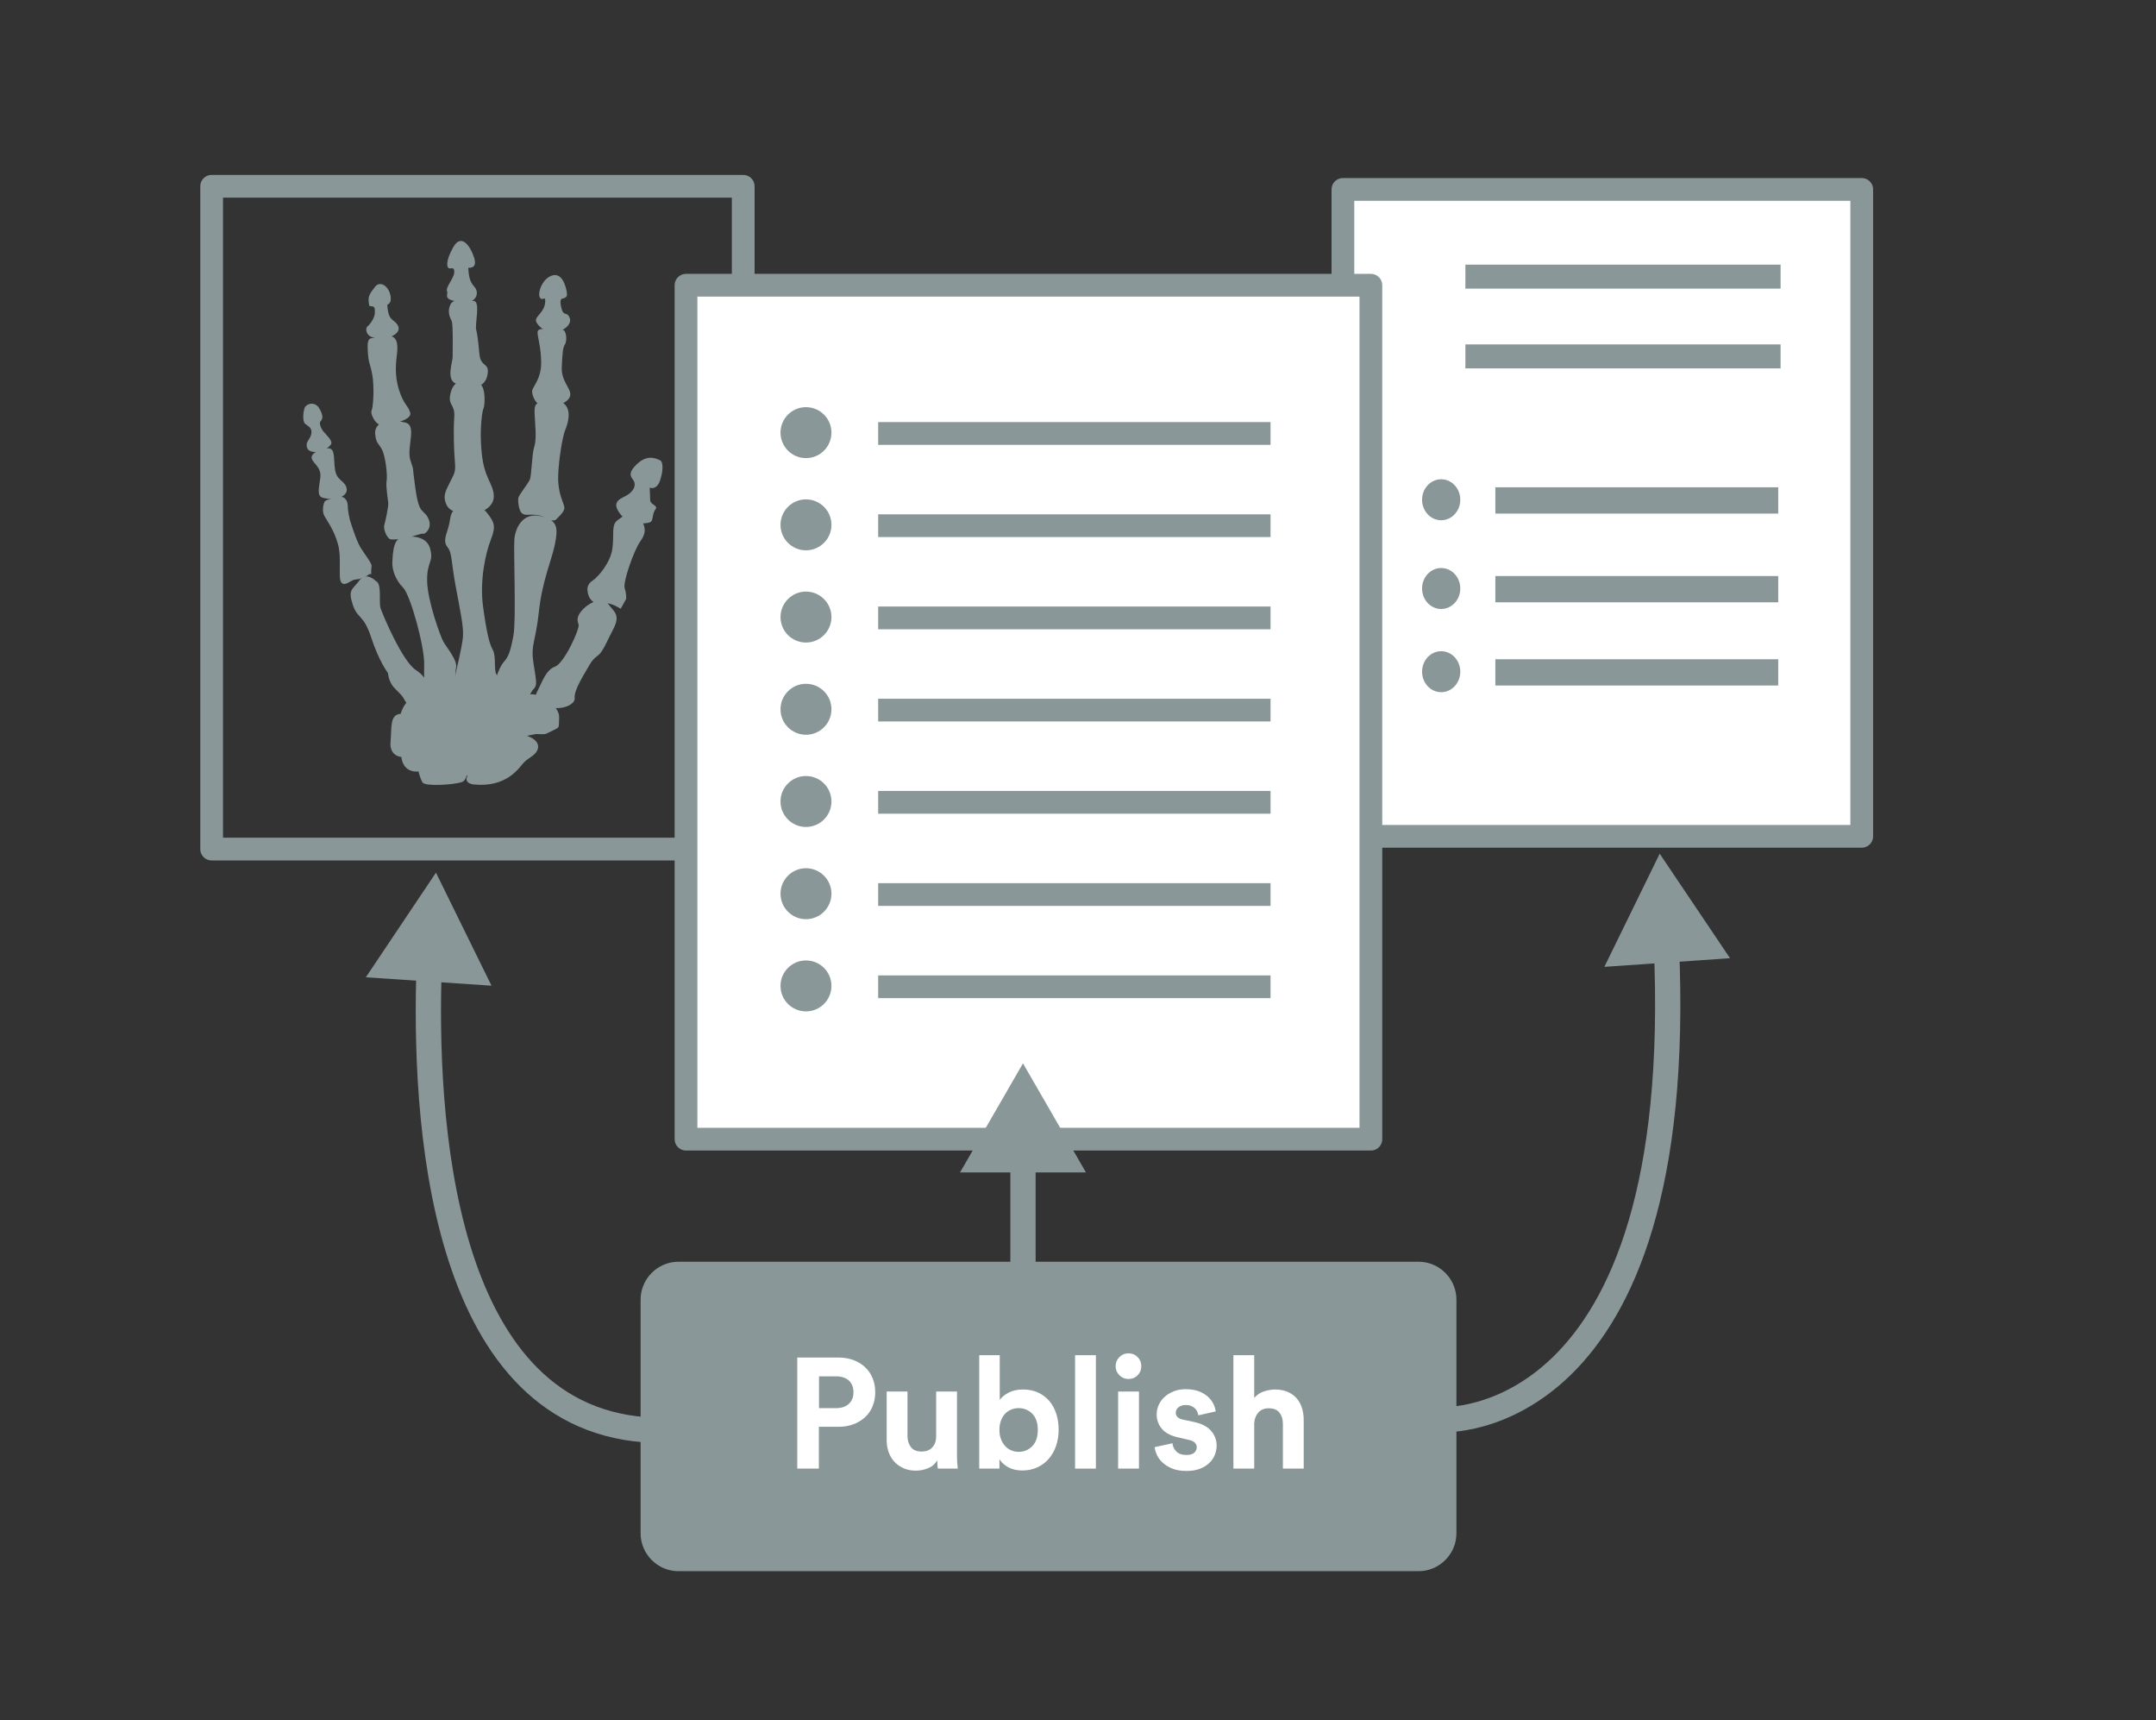<?xml version="1.0" encoding="utf-8"?>
<!-- Generator: Adobe Illustrator 16.0.0, SVG Export Plug-In . SVG Version: 6.00 Build 0)  -->
<!DOCTYPE svg PUBLIC "-//W3C//DTD SVG 1.1//EN" "http://www.w3.org/Graphics/SVG/1.1/DTD/svg11.dtd">
<svg version="1.1" id="Layer_1" xmlns="http://www.w3.org/2000/svg" xmlns:xlink="http://www.w3.org/1999/xlink" x="0px" y="0px"
	 width="853.562px" height="680.896px" viewBox="0 0 853.562 680.896" enable-background="new 0 0 853.562 680.896"
	 xml:space="preserve">
<rect x="0" y="0" width="853.562" height="680.896" fill="#333333" stroke="none"/>
<g>
	
		<rect x="531.66" y="74.975" fill="#FFFFFF" stroke="#899798" stroke-width="9" stroke-linejoin="round" stroke-miterlimit="10" width="205.406" height="256.054"/>
	
		<line fill="none" stroke="#899798" stroke-width="9.482" stroke-linejoin="round" stroke-miterlimit="10" x1="580.146" y1="109.491" x2="704.933" y2="109.491"/>
	
		<line fill="none" stroke="#899798" stroke-width="9.482" stroke-linejoin="round" stroke-miterlimit="10" x1="580.146" y1="141.064" x2="704.933" y2="141.064"/>
	<ellipse fill="#899798" cx="570.565" cy="265.868" rx="7.565" ry="8.11"/>
	
		<line fill="none" stroke="#899798" stroke-width="10.393" stroke-linejoin="round" stroke-miterlimit="10" x1="592.012" y1="266.137" x2="704" y2="266.137"/>
	<ellipse fill="#899798" cx="570.565" cy="232.938" rx="7.565" ry="8.11"/>
	
		<line fill="none" stroke="#899798" stroke-width="10.393" stroke-linejoin="round" stroke-miterlimit="10" x1="592.012" y1="233.206" x2="704" y2="233.206"/>
	<ellipse fill="#899798" cx="570.565" cy="197.812" rx="7.565" ry="8.11"/>
	
		<line fill="none" stroke="#899798" stroke-width="10.393" stroke-linejoin="round" stroke-miterlimit="10" x1="592.012" y1="198.08" x2="704" y2="198.08"/>
</g>
<path fill="#899798" d="M204.164,285.903c0,0-0.291,1.796,0.517,2.977c0.808,1.18,2.716,1.745,5.692,1.681
	c5.95-0.129,4.397,0.646,8.019-1.164c3.624-1.812,2.717-1.035,2.976-5.433c0.259-4.398-7.891-10.737-12.807-8.797
	C203.645,277.107,204.164,285.903,204.164,285.903z"/>
<path fill="#899798" d="M138.512,205.765c0,0,2.393,7.956,4.204,10.932c1.812,2.974,4.658,6.338,4.399,7.502s-0.13,3.105-0.13,3.105
	s-0.517-0.389-1.421,0.388c-0.907,0.776-2.847,1.552-4.788,1.681c-1.94,0.13-4.01,2.847-5.562,1.294
	c-1.552-1.552,0.194-9.507-1.423-15.328c-1.617-5.821-4.592-9.573-5.498-11.384c-0.906-1.812-0.193-4.916,0.324-5.563
	c0.517-0.646,5.433-1.875,6.532-1.745c1.1,0.129,2.458,1.1,2.522,3.558C137.736,202.66,138.512,205.765,138.512,205.765z"/>
<path fill="#899798" d="M135.148,196.646c0,0,2.911-1.164,1.94-3.88c-0.971-2.718-3.816-2.59-4.463-6.987
	c-0.646-4.398,0.195-8.409-2.78-8.344c-2.976,0.065-7.115,2.071-6.403,4.141c0.71,2.068,3.88,3.364,3.362,7.567
	c-0.517,4.203-1.487,7.243,1.035,7.891S133.014,197.743,135.148,196.646z"/>
<path fill="#899798" d="M127.711,178.534c0,0,3.493-1.876,3.493-3.234c0-1.357-2.134-3.233-3.169-4.527
	c-1.036-1.293-1.811-3.362-1.1-4.074s1.293-2.006-0.519-5.045c-1.81-3.041-5.239-1.811-5.821-0.194s-0.905,5.304,0.194,6.273
	c1.101,0.97,2.912,1.489,2.459,3.946c-0.453,2.457-2.329,2.975-1.747,5.304C122.083,179.311,125.383,179.117,127.711,178.534z"/>
<path fill="#899798" d="M148.925,230.085c0,0-3.88-4.075-6.597-0.389c-2.717,3.688-4.657,3.493-2.717,9.509
	c1.94,6.015,4.269,3.687,7.373,13.194c3.105,9.509,6.599,13.971,6.599,13.971s0.194,2.522,1.552,4.657s3.881,3.493,5.239,6.403
	c1.358,2.911,6.597,0.194,6.597-2.134c0-2.329,2.911-2.522,2.911-2.522s-0.246-4.358-5.239-7.568
	c-5.433-3.492-13.195-22.12-13.972-24.449C149.896,238.429,151.253,231.055,148.925,230.085z"/>
<path fill="#899798" d="M168.33,271.027c0,0-0.583-0.97-0.388-7.955s-5.433-27.554-8.344-30.464
	c-2.911-2.912-4.463-6.986-4.269-10.285c0.194-3.299,0.388-8.344,3.104-9.314c2.716-0.969,10.284-1.552,11.836,4.076
	c1.553,5.626-1.358,5.045-1.164,13c0.194,7.956,5.239,21.732,6.404,23.867c1.164,2.135,5.821,7.567,5.044,10.479
	c-0.776,2.91,1.164,5.821,0.388,8.926c-0.776,3.104-6.015,1.94-9.313,0.388C168.33,272.191,168.33,271.027,168.33,271.027z"/>
<path fill="#899798" d="M180.554,265.789c0,0,2.329-9.509,2.717-13.583c0.388-4.075-1.165-10.866-2.911-20.375
	c-1.747-9.508-1.358-13.001-3.105-15.135c-1.746-2.135-0.97-4.075,0.194-7.762c1.165-3.687,0.389-6.792,3.687-7.567
	c3.299-0.776,8.344-2.522,11.448,1.358c3.105,3.881,3.881,5.433,1.747,10.866c-2.134,5.433-4.463,16.299-3.104,26.39
	c1.358,10.09,2.522,14.941,3.88,17.27c1.359,2.328,0.388,7.955,1.359,9.508c0.97,1.553,0.388,6.403-1.165,6.791
	c-1.552,0.389-2.522-1.358-6.985,2.522c-4.463,3.882-4.851-1.939-6.792-3.493C179.584,271.027,180.554,265.789,180.554,265.789z"/>
<path fill="#899798" d="M195.495,271.027c0,0,1.94-6.791,3.881-8.926c1.941-2.134,2.717-4.269,3.881-10.479
	c1.165-6.209,0-33.763,0.388-38.226s3.299-10.672,10.284-9.12s6.985,4.657,5.821,10.866s-5.045,14.359-6.404,26.972
	c-1.358,12.613-3.298,12.808-2.134,20.374c1.164,7.568,1.552,8.732,0,10.285c-1.553,1.552-1.553,4.269-3.881,4.656
	c-2.329,0.389-0.97-1.939-4.27-1.163c-3.298,0.775-6.015,3.687-7.179,1.552C194.719,275.685,195.495,271.027,195.495,271.027z"/>
<path fill="#899798" d="M217.422,279.565c0,0-6.985-1.553-4.851-5.627c2.135-4.075,3.493-8.732,7.18-10.091
	s9.896-15.135,9.314-16.687c-0.583-1.553-0.97-3.299,1.94-6.21c2.911-2.91,7.762-4.656,9.896-1.746
	c2.134,2.91,4.851,4.074,1.941,9.702c-2.911,5.627-3.105,6.597-4.657,8.926c-1.553,2.328-2.716,1.746-4.852,5.434
	c-2.134,3.687-6.209,10.09-5.821,13.001C227.9,279.178,221.109,281.506,217.422,279.565z"/>
<path fill="#899798" d="M239.737,239.205c0,0-6.792,1.164-7.18-5.821c0,0-0.194-2.135,1.94-3.493
	c2.135-1.358,7.18-6.984,7.956-12.806c0.776-5.822-0.582-9.314,2.135-11.256c2.716-1.939,2.716-1.939,2.716-1.939
	s6.016,0.193,7.18,2.91c1.164,2.717,1.164,4.463-1.165,7.762s-6.792,15.912-6.016,18.24s0.582,4.269,0.582,4.269l-2.134,3.881
	C245.752,240.951,240.707,237.847,239.737,239.205z"/>
<path fill="#899798" d="M252.737,207.188c0,0,4.657,0.194,5.239-0.971c0.583-1.164,0.389-3.104,1.553-4.656
	c1.164-1.553-2.135-1.747-2.135-3.688c0-1.939-0.194-4.851-0.194-4.851s2.716,1.164,4.074-2.717c1.358-3.882,1.358-7.568,0-8.149
	c-1.358-0.582-4.851-2.522-9.119,1.552c-4.27,4.074-1.941,5.239-1.165,6.792c0.776,1.552,0,3.687-2.329,5.238
	c-2.329,1.554-6.726,2.33-3.622,6.987C248.146,207.384,252.737,207.188,252.737,207.188z"/>
<path fill="#899798" d="M216.97,205.959c0,0,2.717,0.26,3.105-0.258c0.388-0.518,3.491-2.976,3.362-4.787
	c-0.129-1.811-2.586-5.303-2.458-12.158c0.129-6.856,1.812-16.171,2.717-18.371c0.905-2.198,2.976-7.889-0.517-10.735
	c-3.493-2.846-6.986-2.33-9.185-0.906c-2.2,1.424-2.458,1.683-2.329,5.304c0.129,3.622,0.905,9.443-0.129,12.679
	c-1.036,3.233-1.036,11.513-1.812,13.193c-0.776,1.683-4.399,6.08-4.528,7.244c-0.129,1.165,0,2.588,0.388,4.011
	s1.036,2.587,2.976,2.587C210.501,203.761,214.383,203.242,216.97,205.959z"/>
<path fill="#899798" d="M221.756,160.037c0,0,3.621-1.035,4.009-3.622c0.388-2.588-3.622-5.562-3.362-10.996
	c0.258-5.433,0.388-7.892,1.293-9.185c0.905-1.294,0.647-6.339-1.552-5.691c-2.2,0.646-2.328,1.423-4.528,0.388
	c-2.198-1.035-4.657-1.035-4.786,0.518s1.424,6.079,1.424,12.159c0,6.081-2.976,9.057-3.493,10.737
	c-0.519,1.682,1.422,5.691,2.846,5.562S218.263,161.46,221.756,160.037z"/>
<path fill="#899798" d="M222.402,118.254c0,0,1.942-0.259,2.071-1.424c0.129-1.163-1.165-8.795-5.433-7.891
	c-4.269,0.905-6.34,6.985-5.304,8.797c1.035,1.81,2.458-1.294,2.069,2.198c-0.389,3.493-3.493,5.045-3.622,6.728
	c-0.129,1.682,3.622,5.174,7.114,4.915c3.492-0.258,7.374-3.104,6.209-5.82c-1.164-2.717-2.329-0.26-3.233-3.752
	S222.402,118.254,222.402,118.254z"/>
<path fill="#899798" d="M190.062,202.726c0,0,5.562-1.682,5.433-6.469c-0.129-4.786-3.75-6.728-4.786-16.946
	s0.388-17.334,0.776-17.852c0.388-0.517,1.293-9.832-2.717-10.09c-4.011-0.259-8.538-2.069-10.22,3.621
	c-1.682,5.692,1.682,4.528,1.294,10.091c-0.388,5.562-0.13,13.323,0.258,17.723c0.388,4.398-0.388,4.787-1.94,8.021
	c-1.553,3.233-2.716,5.044-1.811,7.891C177.255,201.562,179.325,204.148,190.062,202.726z"/>
<path fill="#899798" d="M188.51,152.922c0,0,3.751,0,4.527-4.787c0.777-4.786-2.717-2.587-3.235-8.021
	c-0.517-5.434-0.776-7.633-1.292-9.701c-0.518-2.07,1.681-10.738-0.777-11.255c-2.457-0.518-8.149-1.422-9.442,1.423
	c-1.295,2.846-0.13,5.175,0.517,6.469c0.647,1.293,0.388,12.548,0.388,14.359c0,1.811-2.716,9.055,1.423,10.478
	C184.758,153.31,188.51,152.922,188.51,152.922z"/>
<path fill="#899798" d="M185.664,119.676c0,0,3.363-1.035,3.105-4.009c-0.259-2.977-3.106-1.941-3.364-9.702
	c0,0,3.75,0.646,2.328-3.882c-1.423-4.527-5.045-9.961-8.278-4.269c-3.234,5.692-2.588,8.28-1.552,8.409
	c1.034,0.129,1.94-0.646,1.94,1.552s-3.623,6.079-2.847,7.503C177.772,116.702,173.892,119.288,185.664,119.676z"/>
<path fill="#899798" d="M153.712,133.777c0.303-0.243,5.304-1.812,3.881-4.787c-1.423-2.974-3.881-1.293-4.269-8.408
	c0,0,2.071-0.389,1.164-4.01c-0.905-3.622-4.139-5.433-5.951-3.104c-1.81,2.328-2.845,3.622-2.586,5.82
	c0.257,2.199,0.128,1.812,1.292,1.941c1.165,0.129,1.165,0.775,1.165,2.586c0,1.812-1.811,4.528-2.845,5.305
	c-1.036,0.775-0.776,3.622,1.94,4.397C150.22,134.294,151.772,135.329,153.712,133.777z"/>
<path fill="#899798" d="M153.971,167.928c0,0,9.443-1.424,8.408-4.657c-1.034-3.233-2.458-2.847-4.398-8.926
	c-1.941-6.08-1.165-11.125-0.777-14.617c0.389-3.493,0.129-7.761-4.786-6.468c-4.915,1.293-7.114-1.295-6.855,4.785
	c0.257,6.08,0.905,5.305,1.81,10.22c0.906,4.916,0.389,12.936-0.258,14.229s1.553,5.305,3.234,5.562
	C152.03,168.315,152.548,167.41,153.971,167.928z"/>
<path fill="#899798" d="M151.384,167.152c0,0-3.235,1.163-2.847,4.786c0.388,3.621,1.294,3.362,2.716,6.079
	c1.424,2.717,2.2,10.35,1.812,12.289c-0.388,1.941,0.518,7.504,0.646,8.797c0.129,1.294-1.035,6.856-1.552,8.668
	c-0.519,1.811,1.164,5.433,2.457,5.691c1.294,0.26,4.14-0.13,5.822-0.388c1.682-0.259,6.339-2.07,7.115-1.812
	c0.776,0.258,3.881-2.328,1.94-6.209s-3.493-0.777-5.045-11.771c-1.552-10.995-0.259-5.691-1.94-10.995
	c-1.682-5.305,2.716-13.714-1.94-15.007C155.912,165.987,151.384,167.152,151.384,167.152z"/>
<path fill="#899798" d="M207.655,275.685c0,0,0.777,5.174-0.646,7.503c-1.424,2.328-2.588,2.458-3.105,4.397
	c-0.519,1.941-7.245,1.165-7.245,1.165l-0.129-13.195C196.531,275.555,206.233,272.968,207.655,275.685z"/>
<path fill="#899798" d="M196.531,273.485c0,0,1.034,19.017-1.683,23.155c-2.716,4.14-5.95,5.562-9.054,4.916
	c0,0-5.304-2.716-4.786-7.632c0.517-4.916-1.036-16.947-1.036-16.947s3.105-2.586,4.657-2.457
	C186.182,274.649,194.85,270.769,196.531,273.485z"/>
<path fill="#899798" d="M196.66,291.596c0,0,3.623-2.069,8.797-1.164c5.174,0.906,8.15,3.104,7.502,5.821
	c-0.646,2.717-3.622,3.494-5.562,5.562c-1.94,2.07-6.728,10.09-20.051,8.667c0,0-3.493-0.388-2.458-2.976
	c1.034-2.586,1.293-6.079,3.881-5.691C191.355,302.203,195.625,299.746,196.66,291.596z"/>
<path fill="#899798" d="M185.276,300.651c0,0,0.646,7.891-2.458,8.927c-3.105,1.034-14.488,1.81-15.523,0.128
	c-1.034-1.682-2.069-5.433-1.552-5.433c0.518,0,5.821-6.728,6.856-6.599c1.035,0.13,3.622-3.879,8.538-2.845
	C186.053,295.865,185.276,300.651,185.276,300.651z"/>
<path fill="#899798" d="M166.001,305.309c0,0-6.209,1.293-7.115-5.692c0,0-4.787-0.258-4.269-5.95
	c0.518-5.692-0.389-10.866,4.011-11.126c0,0,1.164-4.268,3.622-5.433c2.458-1.164,5.821-6.598,8.797-5.692
	c2.975,0.906,9.442,3.883,10.089,6.34c0.647,2.457-2.457,17.722-2.457,17.722l-5.045,2.458c0,0-1.552-3.362-3.623-3.492
	l-0.129,2.587l1.681,2.329C171.563,299.358,172.08,305.05,166.001,305.309z"/>
<path fill="#899798" d="M213.735,290.237l-8.926,1.746c0,0-15.329,16.882-19.016,15.33c-3.687-1.553-16.105-7.955-16.105-7.955
	s-5.045-7.18-4.851-7.763c0.194-0.581,4.657-8.731,4.657-8.731l9.12-13.001l15.135,4.851L213.735,290.237z"/>
<rect x="83.791" y="73.736" fill="none" stroke="#899798" stroke-width="9" stroke-linejoin="round" stroke-miterlimit="10" width="210.451" height="262.344"/>
<g>
	
		<rect x="271.592" y="112.9" fill="#FFFFFF" stroke="#899798" stroke-width="9" stroke-linejoin="round" stroke-miterlimit="10" width="271.142" height="338"/>
	<circle fill="#899798" cx="319.087" cy="171.242" r="10.083"/>
	
		<line fill="none" stroke="#899798" stroke-width="9" stroke-linejoin="round" stroke-miterlimit="10" x1="347.67" y1="171.575" x2="503.004" y2="171.575"/>
	<circle fill="#899798" cx="319.087" cy="207.742" r="10.083"/>
	
		<line fill="none" stroke="#899798" stroke-width="9" stroke-linejoin="round" stroke-miterlimit="10" x1="347.67" y1="208.075" x2="503.004" y2="208.075"/>
	<circle fill="#899798" cx="319.087" cy="244.242" r="10.083"/>
	
		<line fill="none" stroke="#899798" stroke-width="9" stroke-linejoin="round" stroke-miterlimit="10" x1="347.67" y1="244.575" x2="503.004" y2="244.575"/>
	<circle fill="#899798" cx="319.087" cy="280.742" r="10.083"/>
	
		<line fill="none" stroke="#899798" stroke-width="9" stroke-linejoin="round" stroke-miterlimit="10" x1="347.67" y1="281.075" x2="503.004" y2="281.075"/>
	<circle fill="#899798" cx="319.087" cy="317.242" r="10.083"/>
	
		<line fill="none" stroke="#899798" stroke-width="9" stroke-linejoin="round" stroke-miterlimit="10" x1="347.67" y1="317.575" x2="503.004" y2="317.575"/>
	<circle fill="#899798" cx="319.087" cy="353.742" r="10.083"/>
	
		<line fill="none" stroke="#899798" stroke-width="9" stroke-linejoin="round" stroke-miterlimit="10" x1="347.67" y1="354.075" x2="503.004" y2="354.075"/>
	<circle fill="#899798" cx="319.087" cy="390.242" r="10.083"/>
	
		<line fill="none" stroke="#899798" stroke-width="9" stroke-linejoin="round" stroke-miterlimit="10" x1="347.67" y1="390.575" x2="503.004" y2="390.575"/>
</g>
<g>
	<g>
		<path fill="#899798" d="M576.6,606.903c0,8.25-6.75,15-15,15H268.615c-8.25,0-15-6.75-15-15v-92.494c0-8.25,6.75-15,15-15H561.6
			c8.25,0,15,6.75,15,15V606.903z"/>
	</g>
	<g>
		<path fill="#FFFFFF" d="M324.189,564.74v16.554h-8.556v-43.958h16.431c2.148,0,4.111,0.341,5.889,1.023
			c1.777,0.682,3.307,1.633,4.589,2.852c1.28,1.22,2.263,2.666,2.944,4.34c0.683,1.674,1.023,3.503,1.023,5.487
			c0,1.983-0.341,3.823-1.023,5.518c-0.682,1.695-1.664,3.142-2.944,4.34c-1.282,1.2-2.812,2.14-4.589,2.821
			c-1.777,0.683-3.74,1.023-5.889,1.023H324.189z M331.01,557.362c2.148,0,3.834-0.568,5.053-1.705s1.829-2.655,1.829-4.558
			c0-1.983-0.61-3.533-1.829-4.649s-2.904-1.674-5.053-1.674h-6.758v12.586H331.01z"/>
		<path fill="#FFFFFF" d="M371.311,581.294c-0.084-0.33-0.146-0.806-0.187-1.426c-0.042-0.62-0.062-1.24-0.062-1.86
			c-0.828,1.447-2.037,2.491-3.627,3.131c-1.592,0.641-3.193,0.961-4.806,0.961c-1.86,0-3.503-0.32-4.929-0.961
			c-1.426-0.64-2.635-1.497-3.627-2.572s-1.747-2.346-2.264-3.813c-0.518-1.467-0.775-3.027-0.775-4.681V550.79h8.246v17.607
			c0,1.736,0.444,3.193,1.334,4.371c0.889,1.179,2.303,1.768,4.246,1.768c1.86,0,3.287-0.559,4.278-1.674
			c0.992-1.116,1.488-2.562,1.488-4.341V550.79h8.246v24.986c0,1.199,0.03,2.284,0.093,3.255c0.062,0.972,0.134,1.726,0.217,2.263
			H371.311z"/>
		<path fill="#FFFFFF" d="M387.678,581.294v-44.888h8.122v17.731c0.702-1.074,1.85-2.035,3.44-2.883
			c1.592-0.847,3.523-1.271,5.798-1.271c2.231,0,4.216,0.402,5.952,1.209c1.736,0.806,3.213,1.922,4.433,3.348
			c1.219,1.426,2.14,3.11,2.759,5.053c0.62,1.943,0.93,4.052,0.93,6.324c0,2.315-0.34,4.454-1.022,6.417
			c-0.683,1.964-1.653,3.669-2.914,5.115c-1.261,1.447-2.78,2.572-4.558,3.379c-1.777,0.806-3.74,1.209-5.889,1.209
			c-2.108,0-3.938-0.414-5.488-1.24c-1.549-0.826-2.738-1.9-3.564-3.224v3.72H387.678z M410.865,565.979
			c0-2.81-0.734-4.949-2.2-6.417c-1.468-1.466-3.255-2.2-5.363-2.2c-1.034,0-2.015,0.186-2.944,0.558
			c-0.931,0.372-1.736,0.92-2.418,1.643c-0.683,0.724-1.23,1.623-1.644,2.697c-0.413,1.075-0.62,2.315-0.62,3.72
			c0,1.364,0.207,2.584,0.62,3.658c0.413,1.075,0.961,1.984,1.644,2.729c0.682,0.744,1.487,1.312,2.418,1.705
			c0.93,0.393,1.91,0.589,2.944,0.589c2.108,0,3.896-0.744,5.363-2.232C410.131,570.94,410.865,568.791,410.865,565.979z"/>
		<path fill="#FFFFFF" d="M425.621,581.294v-44.888h8.246v44.888H425.621z"/>
		<path fill="#FFFFFF" d="M441.68,540.808c0-1.446,0.496-2.666,1.488-3.657c0.992-0.992,2.189-1.488,3.596-1.488
			c1.446,0,2.655,0.496,3.627,1.488c0.971,0.991,1.457,2.211,1.457,3.657c0,1.364-0.486,2.542-1.457,3.534
			c-0.972,0.992-2.181,1.488-3.627,1.488c-1.406,0-2.604-0.496-3.596-1.488S441.68,542.172,441.68,540.808z M442.672,581.294V550.79
			h8.246v30.504H442.672z"/>
		<path fill="#FFFFFF" d="M464.186,571.25c0.082,1.199,0.578,2.273,1.488,3.224c0.908,0.951,2.271,1.427,4.092,1.427
			c1.363,0,2.376-0.3,3.037-0.899c0.661-0.599,0.992-1.312,0.992-2.139c0-0.703-0.248-1.312-0.744-1.829s-1.344-0.899-2.541-1.147
			l-4.03-0.93c-2.976-0.661-5.146-1.808-6.511-3.441c-1.363-1.632-2.045-3.523-2.045-5.673c0-1.364,0.288-2.655,0.867-3.875
			c0.578-1.219,1.374-2.272,2.387-3.162c1.014-0.888,2.211-1.602,3.597-2.139c1.384-0.537,2.903-0.806,4.558-0.806
			c2.148,0,3.967,0.3,5.455,0.898c1.488,0.6,2.697,1.354,3.627,2.263c0.93,0.91,1.622,1.871,2.077,2.884
			c0.454,1.013,0.723,1.933,0.806,2.759l-6.881,1.55c-0.084-0.454-0.218-0.919-0.404-1.395c-0.186-0.475-0.486-0.92-0.898-1.333
			c-0.414-0.413-0.92-0.744-1.52-0.992s-1.332-0.372-2.2-0.372c-1.075,0-1.995,0.289-2.759,0.868
			c-0.766,0.579-1.147,1.302-1.147,2.17c0,0.744,0.258,1.344,0.774,1.798c0.518,0.455,1.188,0.766,2.016,0.93l4.34,0.931
			c3.017,0.619,5.279,1.777,6.789,3.472c1.508,1.695,2.264,3.658,2.264,5.89c0,1.24-0.238,2.46-0.713,3.658
			c-0.477,1.199-1.209,2.273-2.201,3.224c-0.992,0.952-2.232,1.716-3.721,2.294c-1.488,0.579-3.224,0.868-5.208,0.868
			c-2.315,0-4.257-0.331-5.827-0.991c-1.572-0.661-2.853-1.467-3.845-2.419c-0.991-0.95-1.726-1.973-2.201-3.068
			c-0.476-1.095-0.755-2.077-0.837-2.945L464.186,571.25z"/>
		<path fill="#FFFFFF" d="M496.549,581.294h-8.246v-44.888h8.246v16.926c0.992-1.198,2.253-2.056,3.783-2.573
			c1.527-0.517,3.016-0.774,4.463-0.774c1.943,0,3.627,0.32,5.053,0.961c1.427,0.641,2.604,1.498,3.535,2.572
			c0.93,1.075,1.621,2.356,2.076,3.845c0.455,1.487,0.683,3.059,0.683,4.712v19.22h-8.246V563.5c0-1.736-0.444-3.183-1.333-4.34
			c-0.89-1.157-2.325-1.736-4.309-1.736c-1.736,0-3.101,0.568-4.093,1.705c-0.991,1.138-1.529,2.553-1.612,4.247V581.294z"/>
	</g>
</g>
<g>
	<g>
		<path fill="none" stroke="#899798" stroke-width="10" stroke-miterlimit="10" d="M571,561.896c0,0,97.426,5.369,88.707-188.203"/>
		<g>
			<polygon fill="#899798" points="684.914,379.267 657.073,337.906 635.169,382.694 			"/>
		</g>
	</g>
</g>
<g>
	<g>
		<line fill="none" stroke="#899798" stroke-width="10" stroke-miterlimit="10" x1="405" y1="456.776" x2="405" y2="502.896"/>
		<g>
			<polygon fill="#899798" points="380.068,464.071 405,420.896 429.932,464.071 			"/>
		</g>
	</g>
</g>
<g>
	<g>
		<path fill="none" stroke="#899798" stroke-width="10" stroke-miterlimit="10" d="M169.95,381.188
			c-2.263,60.79,3.966,178.316,85.143,184.707"/>
		<g>
			<polygon fill="#899798" points="144.838,386.821 172.597,345.406 194.59,390.151 			"/>
		</g>
	</g>
</g>
</svg>
